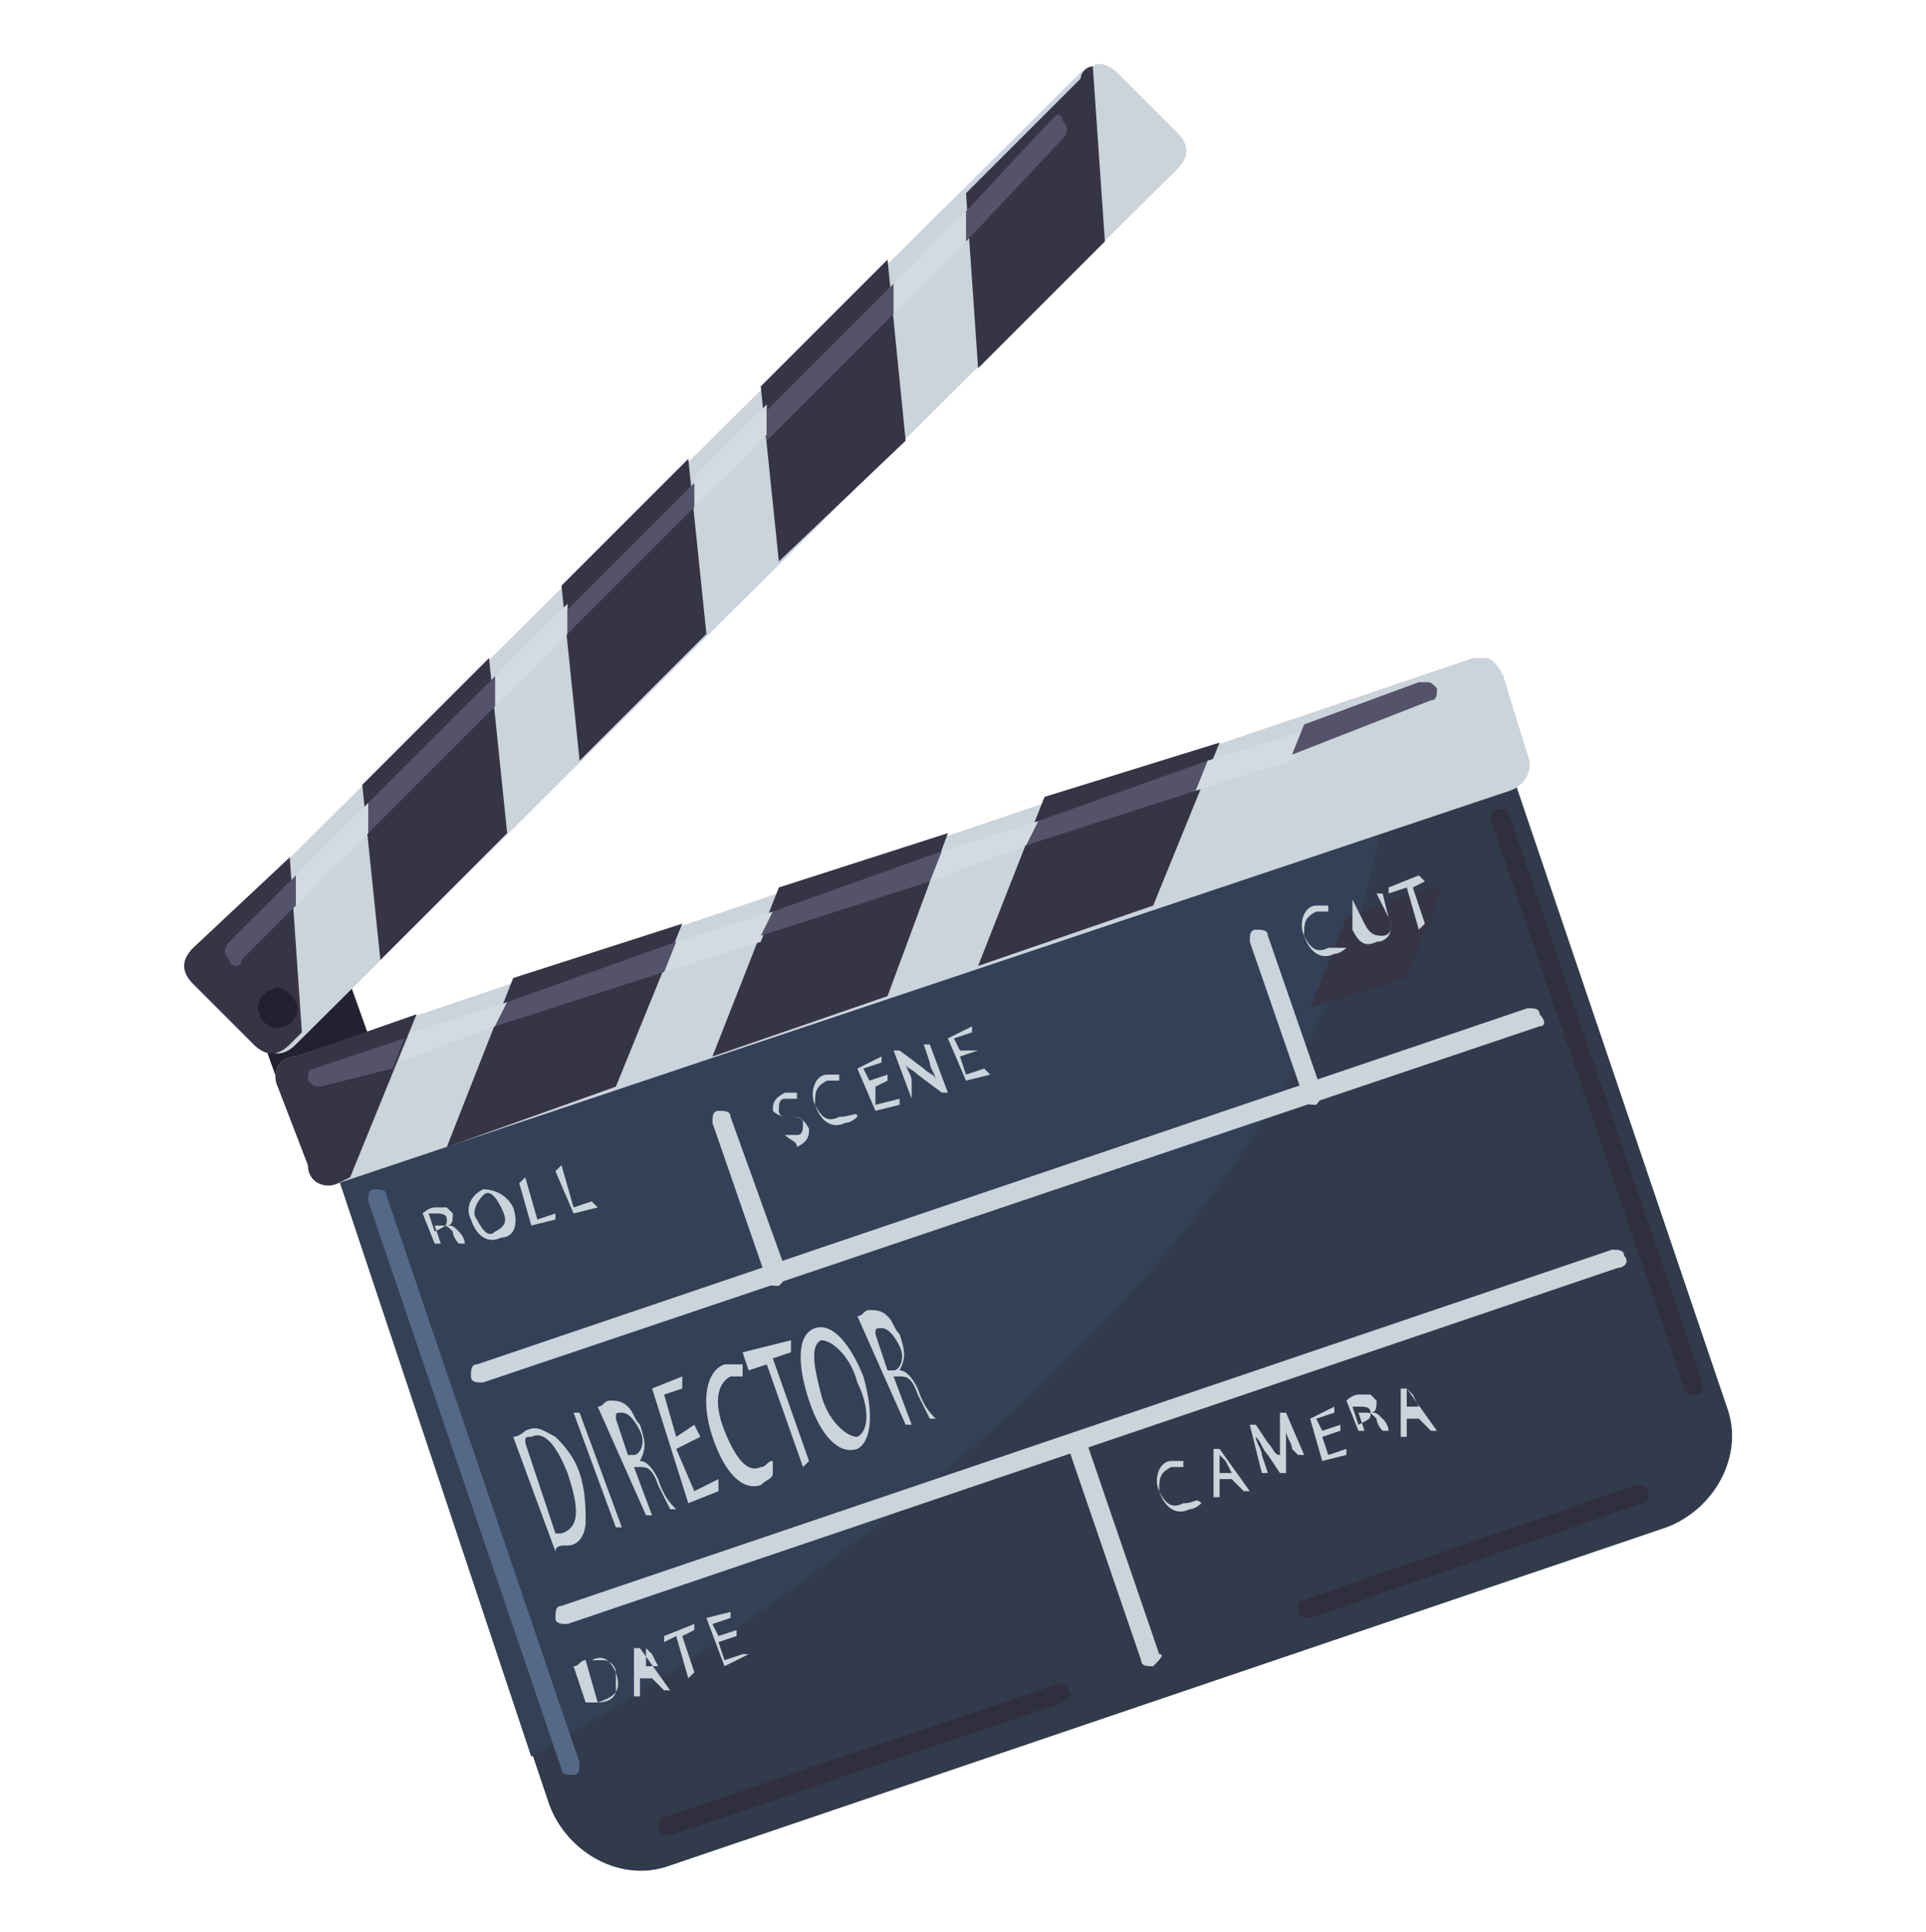 <?xml version="1.0" encoding="utf-8"?>
<!-- Generator: Adobe Illustrator 21.1.0, SVG Export Plug-In . SVG Version: 6.00 Build 0)  -->
<svg version="1.1" id="Layer_1" xmlns="http://www.w3.org/2000/svg" xmlns:xlink="http://www.w3.org/1999/xlink" x="0px" y="0px"
	 viewBox="0 0 31.9 32" style="enable-background:new 0 0 31.9 32;" xml:space="preserve">
<style type="text/css">
	.st0{fill:#23202F;}
	.st1{fill:#323B4B;}
	.st2{fill:#334055;}
	.st3{fill:#CBD3DB;}
	.st4{fill:#363545;}
	.st5{fill:#D3DAE2;}
	.st6{fill:#555369;}
	.st7{fill:#556987;}
	.st8{fill:#302F3D;}
</style>
<g>
	<polyline class="st0" points="4.7,18.2 4.2,16.8 5.8,16.3 6.3,17.7 4.7,18.2 	"/>
	<path class="st1" d="M24.7,11.8l3.9,11.5c0.3,0.8-0.2,1.7-1,2l-16.5,5.6c-0.8,0.3-1.7-0.2-2-1L5.2,18.3L24.7,11.8L24.7,11.8z"/>
	<path class="st2" d="M23,12.3c-0.2,7.6-9,13.8-14.2,16.8L5.2,18.3L23,12.3L23,12.3z"/>
	<path class="st3" d="M24.9,11.2l0.4,1.3c0.1,0.2,0,0.5-0.3,0.6L5.6,19.6c-0.2,0.1-0.5,0-0.5-0.3L4.6,18c-0.1-0.2,0-0.5,0.3-0.5
		l19.5-6.6c0.1,0,0.1,0,0.2,0S24.8,11,24.9,11.2"/>
	<path class="st4" d="M6.9,16.8l-1.1,2.7l-0.2,0.1c-0.2,0.1-0.5,0-0.5-0.3L4.6,18c-0.1-0.2,0-0.5,0.3-0.5L6.9,16.8"/>
	<polyline class="st4" points="11.3,15.3 10.2,18 7.4,19 8.5,16.2 11.3,15.3 	"/>
	<polyline class="st4" points="15.7,13.8 14.7,16.5 11.8,17.5 12.9,14.7 15.7,13.8 	"/>
	<polyline class="st4" points="20.2,12.3 19.1,15 16.2,16 17.3,13.2 20.2,12.3 	"/>
	<path class="st4" d="M23.9,14.7l-0.6,1.5l-1.6,0.5l0.6-1.5l1.4-0.5C23.9,14.7,23.9,14.7,23.9,14.7"/>
	<path class="st5" d="M6.6,17.6l0.2-0.5l1.6-0.5L8.2,17L6.6,17.6 M11,16.1l0.2-0.5l1.6-0.5l-0.2,0.5L11,16.1 M15.4,14.6l0.2-0.5
		l1.6-0.5L17,14L15.4,14.6 M19.8,13.1l0.2-0.5l1.6-0.5l-0.2,0.5L19.8,13.1"/>
	<path class="st6" d="M5.3,18c-0.1,0-0.1,0-0.2-0.1c0-0.1,0-0.2,0.1-0.2l1.5-0.5l-0.2,0.5L5.3,18C5.4,18,5.3,18,5.3,18"/>
	<polyline class="st6" points="8.2,17 8.4,16.6 11.2,15.6 11,16.1 8.2,17 	"/>
	<polyline class="st6" points="12.6,15.5 12.8,15.1 15.6,14.1 15.4,14.6 12.6,15.5 	"/>
	<polyline class="st6" points="17,14 17.2,13.6 20,12.6 19.8,13.1 17,14 	"/>
	<path class="st6" d="M21.4,12.5l0.2-0.5l1.9-0.7c0,0,0,0,0.1,0s0.1,0,0.2,0.1c0,0.1,0,0.2-0.1,0.2L21.4,12.5"/>
	<path class="st3" d="M18.5,1.2l1,1c0.2,0.2,0.2,0.4,0,0.6L4.9,17.3c-0.2,0.2-0.4,0.2-0.6,0l-1-1c-0.2-0.2-0.2-0.4,0-0.6L17.9,1.2
		c0,0,0.1-0.1,0.2-0.1C18.2,1,18.4,1.1,18.5,1.2"/>
	<path class="st4" d="M4.8,14.2L5,17.1l-0.2,0.2c-0.2,0.2-0.4,0.2-0.6,0l-1-1c-0.2-0.2-0.2-0.4,0-0.6L4.8,14.2"/>
	<polyline class="st4" points="8.1,10.9 8.4,13.8 6.3,15.9 6,13 8.1,10.9 	"/>
	<polyline class="st4" points="11.4,7.6 11.7,10.5 9.6,12.6 9.3,9.7 11.4,7.6 	"/>
	<polyline class="st4" points="14.7,4.3 15,7.3 12.9,9.3 12.6,6.4 14.7,4.3 	"/>
	<path class="st4" d="M18.1,1.1L18.3,4l-2.1,2.1L16,3.2l1.9-1.9C17.9,1.2,18,1.1,18.1,1.1"/>
	<path class="st5" d="M4.9,15v-0.5l1.2-1.2v0.5L4.9,15 M8.2,11.7v-0.5L9.4,10v0.5L8.2,11.7 M11.5,8.4V7.9l1.2-1.2v0.5L11.5,8.4
		 M14.8,5.2V4.7L16,3.5V4L14.8,5.2"/>
	<path class="st6" d="M3.9,16c0,0-0.1,0-0.1-0.1c-0.1-0.1-0.1-0.2,0-0.3l1.1-1.1V15L4,15.9C4,15.9,4,16,3.9,16L3.9,16"/>
	<polyline class="st6" points="6.1,13.8 6.1,13.3 8.2,11.2 8.2,11.7 6.1,13.8 	"/>
	<polyline class="st6" points="9.4,10.5 9.4,10.1 11.5,8 11.5,8.4 9.4,10.5 	"/>
	<polyline class="st6" points="12.7,7.3 12.7,6.8 14.8,4.7 14.8,5.2 12.7,7.3 	"/>
	<path class="st6" d="M16,4V3.5L17.4,2l0.1-0.1c0,0,0.1,0,0.1,0.1c0.1,0.1,0.1,0.2,0,0.3L16,4"/>
	<path class="st0" d="M4.9,16.6C5,16.8,4.8,17,4.7,17c-0.2,0.1-0.4-0.1-0.4-0.2c-0.1-0.2,0.1-0.4,0.2-0.4
		C4.6,16.3,4.8,16.4,4.9,16.6L4.9,16.6z"/>
	<path class="st3" d="M25.5,17L8,22.9c-0.1,0-0.2,0-0.2-0.1s0-0.2,0.1-0.2l17.4-5.9c0.1,0,0.2,0,0.2,0.1C25.6,16.9,25.6,17,25.5,17
		L25.5,17z"/>
	<path class="st3" d="M12.9,21.3c-0.1,0-0.2,0-0.2-0.1l-0.9-2.6c0-0.1,0-0.2,0.1-0.2s0.2,0,0.2,0.1L13,21
		C13.1,21.1,13,21.2,12.9,21.3L12.9,21.3z"/>
	<path class="st3" d="M21.8,18.3c-0.1,0-0.2,0-0.2-0.1l-0.9-2.6c0-0.1,0-0.2,0.1-0.2s0.2,0,0.2,0.1l0.9,2.6
		C21.9,18.1,21.9,18.2,21.8,18.3L21.8,18.3z"/>
	<path class="st3" d="M26.8,21L9.4,26.9c-0.1,0-0.2,0-0.2-0.1s0-0.2,0.1-0.2l17.4-5.9c0.1,0,0.2,0,0.2,0.1C27,20.9,26.9,21,26.8,21
		L26.8,21z"/>
	<path class="st3" d="M7.2,20.4L7.2,20.4c0.2-0.1,0.2-0.1,0.2-0.2s-0.1-0.1-0.2-0.1H7.1L7.2,20.4L7.2,20.4z M7,20.1
		c0,0,0.1-0.1,0.2-0.1s0.2,0,0.2,0l0.1,0.1c0,0.1,0,0.2-0.1,0.2l0,0c0.1,0,0.1,0,0.2,0.1s0.1,0.2,0.1,0.2H7.6c0,0-0.1-0.1-0.1-0.2
		c-0.1-0.1-0.1-0.1-0.2-0.1H7.2l0.1,0.3H7.2L7,20.1L7,20.1z"/>
	<path class="st3" d="M7.9,20.2c0.1,0.2,0.2,0.3,0.3,0.2c0.2-0.1,0.2-0.2,0.1-0.4c-0.1-0.2-0.2-0.3-0.3-0.2
		C7.9,19.9,7.8,20.1,7.9,20.2L7.9,20.2z M8.5,20c0.1,0.3,0,0.5-0.2,0.5c-0.2,0.1-0.4,0-0.5-0.3c-0.1-0.2,0-0.4,0.2-0.5
		C8.2,19.7,8.4,19.8,8.5,20L8.5,20z"/>
	<polygon class="st3" points="8.6,19.6 8.7,19.5 8.9,20.2 9.2,20.1 9.2,20.2 8.8,20.3 	"/>
	<polygon class="st3" points="9.2,19.4 9.3,19.3 9.5,20 9.8,19.9 9.9,20 9.5,20.1 	"/>
	<path class="st3" d="M9.2,25.4h0.1c0.3-0.1,0.3-0.4,0.1-1c-0.2-0.5-0.4-0.7-0.6-0.6c-0.1,0-0.1,0-0.1,0.1L9.2,25.4L9.2,25.4z
		 M8.5,23.8c0.1,0,0.2-0.1,0.2-0.1c0.2-0.1,0.3,0,0.5,0.1c0.1,0.1,0.3,0.3,0.4,0.6c0.1,0.3,0.1,0.6,0.1,0.8c0,0.2-0.1,0.4-0.3,0.4
		c-0.1,0-0.2,0-0.2,0.1L8.5,23.8L8.5,23.8z"/>
	<polygon class="st3" points="9.6,23.4 10.3,25.3 10.2,25.3 9.5,23.4 	"/>
	<path class="st3" d="M10.4,24.1h0.1c0.1,0,0.2-0.2,0.1-0.4c-0.1-0.2-0.2-0.3-0.3-0.3s-0.1,0-0.1,0.1L10.4,24.1L10.4,24.1z
		 M9.9,23.3c0.1,0,0.1-0.1,0.2-0.1c0.1,0,0.2,0,0.3,0.1s0.1,0.2,0.2,0.3c0.1,0.3,0.1,0.4,0,0.6l0,0c0.1,0,0.2,0.1,0.3,0.3
		c0.1,0.3,0.2,0.4,0.3,0.5h-0.1c0,0-0.1-0.2-0.2-0.4c-0.1-0.3-0.2-0.3-0.3-0.3h-0.1l0.3,0.8h-0.1L9.9,23.3L9.9,23.3z"/>
	<polygon class="st3" points="11.6,23.8 11.2,24 11.5,24.7 11.9,24.5 11.9,24.7 11.4,24.9 10.8,23 11.3,22.8 11.3,23 11,23.1 
		11.2,23.8 11.5,23.6 	"/>
	<path class="st3" d="M12.8,24.4c0,0.1-0.1,0.1-0.2,0.2c-0.3,0.1-0.6-0.2-0.8-0.8c-0.2-0.6-0.1-1.1,0.2-1.2c0.1,0,0.2,0,0.3,0v0.2
		c-0.1,0-0.1,0-0.2,0c-0.2,0.1-0.3,0.4-0.1,0.9s0.4,0.7,0.6,0.6c0.1,0,0.1-0.1,0.2-0.1V24.4L12.8,24.4z"/>
	<polygon class="st3" points="12.7,22.6 12.4,22.7 12.3,22.4 13.1,22.2 13.1,22.4 12.8,22.5 13.4,24.2 13.3,24.3 	"/>
	<path class="st3" d="M13.6,23.1c0.1,0.4,0.4,0.7,0.6,0.7c0.2-0.1,0.2-0.5,0-0.9c-0.1-0.4-0.4-0.7-0.6-0.7
		C13.4,22.3,13.5,22.7,13.6,23.1L13.6,23.1z M14.3,22.8c0.2,0.7,0.1,1.1-0.1,1.2c-0.3,0.1-0.6-0.2-0.8-0.8c-0.2-0.6-0.2-1.1,0.1-1.2
		S14.1,22.3,14.3,22.8L14.3,22.8z"/>
	<path class="st3" d="M14.7,22.7h0.1c0.1,0,0.2-0.2,0.1-0.4c-0.1-0.2-0.2-0.3-0.3-0.3s-0.1,0-0.1,0.1L14.7,22.7L14.7,22.7z
		 M14.2,21.8c0.1,0,0.1-0.1,0.2-0.1c0.1,0,0.2,0,0.3,0.1s0.1,0.2,0.2,0.3c0.1,0.3,0.1,0.4,0,0.6l0,0c0.1,0,0.2,0.1,0.3,0.3
		c0.1,0.3,0.2,0.4,0.3,0.5h-0.1c0,0-0.1-0.2-0.2-0.4c-0.1-0.3-0.2-0.3-0.3-0.3h-0.1l0.3,0.8H15L14.2,21.8L14.2,21.8z"/>
	<path class="st3" d="M13,18.8c0.1,0,0.1,0,0.2,0c0.1,0,0.1-0.1,0.1-0.2s-0.1-0.1-0.2-0.1c-0.1,0-0.2,0-0.3-0.1c0-0.1,0-0.2,0.2-0.3
		c0.1,0,0.1,0,0.2,0v0.1c0,0-0.1,0-0.2,0c-0.1,0-0.1,0.1-0.1,0.2s0.1,0.1,0.2,0.1c0.1,0,0.2,0,0.3,0.2c0,0.1,0,0.2-0.2,0.3
		C13.2,18.9,13.1,18.9,13,18.8L13,18.8L13,18.8z"/>
	<path class="st3" d="M14.2,18.5c0,0-0.1,0.1-0.2,0.1c-0.2,0.1-0.4,0-0.5-0.3c-0.1-0.2,0-0.5,0.2-0.5c0.1,0,0.2,0,0.2,0v0.1
		c0,0-0.1,0-0.2,0c-0.2,0.1-0.2,0.2-0.2,0.4c0.1,0.2,0.2,0.3,0.4,0.2C14.1,18.5,14.2,18.4,14.2,18.5L14.2,18.5L14.2,18.5z"/>
	<polygon class="st3" points="14.7,17.9 14.5,18 14.5,18.3 14.9,18.2 14.9,18.3 14.5,18.4 14.2,17.7 14.6,17.5 14.6,17.6 14.3,17.7 
		14.4,17.9 14.7,17.8 	"/>
	<path class="st3" d="M15.1,18.2l-0.3-0.8h0.1l0.4,0.3c0.1,0.1,0.2,0.1,0.2,0.2l0,0c0-0.1-0.1-0.2-0.1-0.3l-0.1-0.3h0.1l0.3,0.8
		h-0.1l-0.4-0.3c-0.1-0.1-0.2-0.1-0.2-0.2l0,0c0,0.1,0.1,0.2,0.1,0.3V18.2L15.1,18.2L15.1,18.2z"/>
	<polygon class="st3" points="16.2,17.4 15.9,17.5 16,17.8 16.3,17.7 16.4,17.8 16,17.9 15.7,17.2 16.1,17 16.1,17.1 15.8,17.2 
		15.9,17.4 16.2,17.4 	"/>
	<path class="st3" d="M19.9,24.9c0,0-0.1,0.1-0.2,0.1c-0.2,0.1-0.4,0-0.5-0.3c-0.1-0.2,0-0.5,0.2-0.5c0.1,0,0.2,0,0.2,0v0.1
		c0,0-0.1,0-0.2,0c-0.2,0.1-0.2,0.2-0.2,0.4c0.1,0.2,0.2,0.3,0.4,0.2C19.8,24.9,19.8,24.8,19.9,24.9L19.9,24.9L19.9,24.9z"/>
	<path class="st3" d="M20.4,24.4l-0.1-0.2l-0.1-0.1l0,0v0.1v0.2H20.4L20.4,24.4z M20.2,24.5v0.3h-0.1V24h0.1l0.5,0.7h-0.1l-0.2-0.2
		H20.2L20.2,24.5z"/>
	<path class="st3" d="M21.4,24c0-0.1-0.1-0.2-0.1-0.3l0,0c0,0.1,0,0.2,0,0.3v0.4h-0.1L21,24.1c-0.1-0.1-0.1-0.2-0.2-0.3l0,0
		c0,0.1,0.1,0.2,0.1,0.3l0.1,0.3h-0.1l-0.2-0.8h0.1l0.2,0.3c0.1,0.1,0.1,0.2,0.2,0.2l0,0c0-0.1,0-0.2,0-0.3v-0.4h0.1l0.3,0.7h-0.1
		L21.4,24L21.4,24z"/>
	<polygon class="st3" points="22.2,23.7 21.9,23.8 22,24.1 22.3,24 22.3,24.1 21.9,24.2 21.7,23.5 22.1,23.3 22.1,23.4 21.8,23.5 
		21.9,23.7 22.2,23.6 	"/>
	<path class="st3" d="M22.5,23.6L22.5,23.6c0.2-0.1,0.2-0.1,0.2-0.2s-0.1-0.1-0.2-0.1h-0.1L22.5,23.6L22.5,23.6z M22.3,23.2
		c0,0,0.1-0.1,0.2-0.1s0.2,0,0.2,0l0.1,0.1c0,0.1,0,0.2-0.1,0.2l0,0c0.1,0,0.1,0,0.2,0.1s0.1,0.2,0.1,0.2h-0.1c0,0-0.1-0.1-0.1-0.2
		c-0.1-0.1-0.1-0.1-0.2-0.1h-0.1l0.1,0.3h-0.1L22.3,23.2L22.3,23.2z"/>
	<path class="st3" d="M23.5,23.3l-0.1-0.2L23.3,23l0,0v0.1v0.2H23.5L23.5,23.3z M23.3,23.5v0.3h-0.1V23h0.1l0.5,0.7h-0.1l-0.2-0.2
		H23.3L23.3,23.5z"/>
	<path class="st3" d="M22.3,15.7c0,0-0.1,0.1-0.2,0.1c-0.2,0.1-0.4,0-0.5-0.3c-0.1-0.2,0-0.5,0.2-0.5c0.1,0,0.2,0,0.2,0v0.1
		c0,0-0.1,0-0.2,0c-0.2,0.1-0.2,0.2-0.2,0.4c0.1,0.2,0.2,0.3,0.4,0.2C22.2,15.7,22.2,15.7,22.3,15.7L22.3,15.7L22.3,15.7z"/>
	<path class="st3" d="M22.4,14.9l0.2,0.4c0.1,0.2,0.2,0.2,0.3,0.2c0.1,0,0.2-0.1,0.1-0.3l-0.2-0.4h0.1l0.1,0.4
		c0.1,0.2,0,0.4-0.2,0.4c-0.2,0.1-0.3,0-0.4-0.2V14.9L22.4,14.9L22.4,14.9z"/>
	<polygon class="st3" points="23.3,14.7 23,14.8 23,14.7 23.5,14.5 23.6,14.6 23.4,14.7 23.6,15.3 23.5,15.4 	"/>
	<path class="st3" d="M9.9,28.2L9.9,28.2c0.3-0.1,0.4-0.2,0.3-0.5c-0.1-0.2-0.2-0.3-0.4-0.2H9.7L9.9,28.2L9.9,28.2z M9.5,27.6
		c0.1,0,0.1-0.1,0.2-0.1c0.1,0,0.2,0,0.3,0s0.2,0.1,0.2,0.2s0,0.2,0,0.3c0,0.1-0.1,0.2-0.3,0.2c-0.1,0-0.1,0-0.2,0L9.5,27.6
		L9.5,27.6z"/>
	<path class="st3" d="M10.9,27.6l-0.1-0.2l-0.1-0.1l0,0v0.1v0.2H10.9L10.9,27.6z M10.6,27.8v0.3h-0.1v-0.8h0.1l0.5,0.7H11l-0.2-0.2
		H10.6L10.6,27.8z"/>
	<polygon class="st3" points="11.2,27.1 11,27.2 11,27.1 11.5,26.9 11.5,27 11.3,27.1 11.5,27.7 11.4,27.8 	"/>
	<polygon class="st3" points="12.2,27.1 11.9,27.2 12,27.5 12.3,27.4 12.4,27.4 12,27.6 11.7,26.8 12.1,26.7 12.1,26.8 11.8,26.9 
		11.9,27.1 12.2,27 	"/>
	<path class="st3" d="M19.1,27.6c-0.1,0-0.2,0-0.2-0.1L17.7,24c0-0.1,0-0.2,0.1-0.2s0.2,0,0.2,0.1l1.2,3.5
		C19.3,27.4,19.2,27.5,19.1,27.6L19.1,27.6z"/>
	<path class="st7" d="M9.5,29.4c-0.1,0-0.2,0-0.2-0.1l-3.2-9.4c0-0.1,0-0.2,0.1-0.2s0.2,0,0.2,0.1l3.2,9.4
		C9.6,29.3,9.6,29.4,9.5,29.4L9.5,29.4z"/>
	<path class="st8" d="M27.2,24.9l-5.5,1.9c-0.1,0-0.2,0-0.2-0.1s0-0.2,0.1-0.2l5.5-1.9c0.1,0,0.2,0,0.2,0.1
		C27.3,24.8,27.3,24.9,27.2,24.9L27.2,24.9z"/>
	<path class="st8" d="M28.1,23.1c-0.1,0-0.2,0-0.2-0.1l-3.2-9.4c0-0.1,0-0.2,0.1-0.2s0.2,0,0.2,0.1l3.2,9.4
		C28.2,23,28.2,23.1,28.1,23.1L28.1,23.1z"/>
	<path class="st8" d="M17.6,28.2l-6.5,2.2c-0.1,0-0.2,0-0.2-0.1s0-0.2,0.1-0.2l6.5-2.2c0.1,0,0.2,0,0.2,0.1
		C17.8,28.1,17.7,28.1,17.6,28.2L17.6,28.2z"/>
</g>
</svg>
